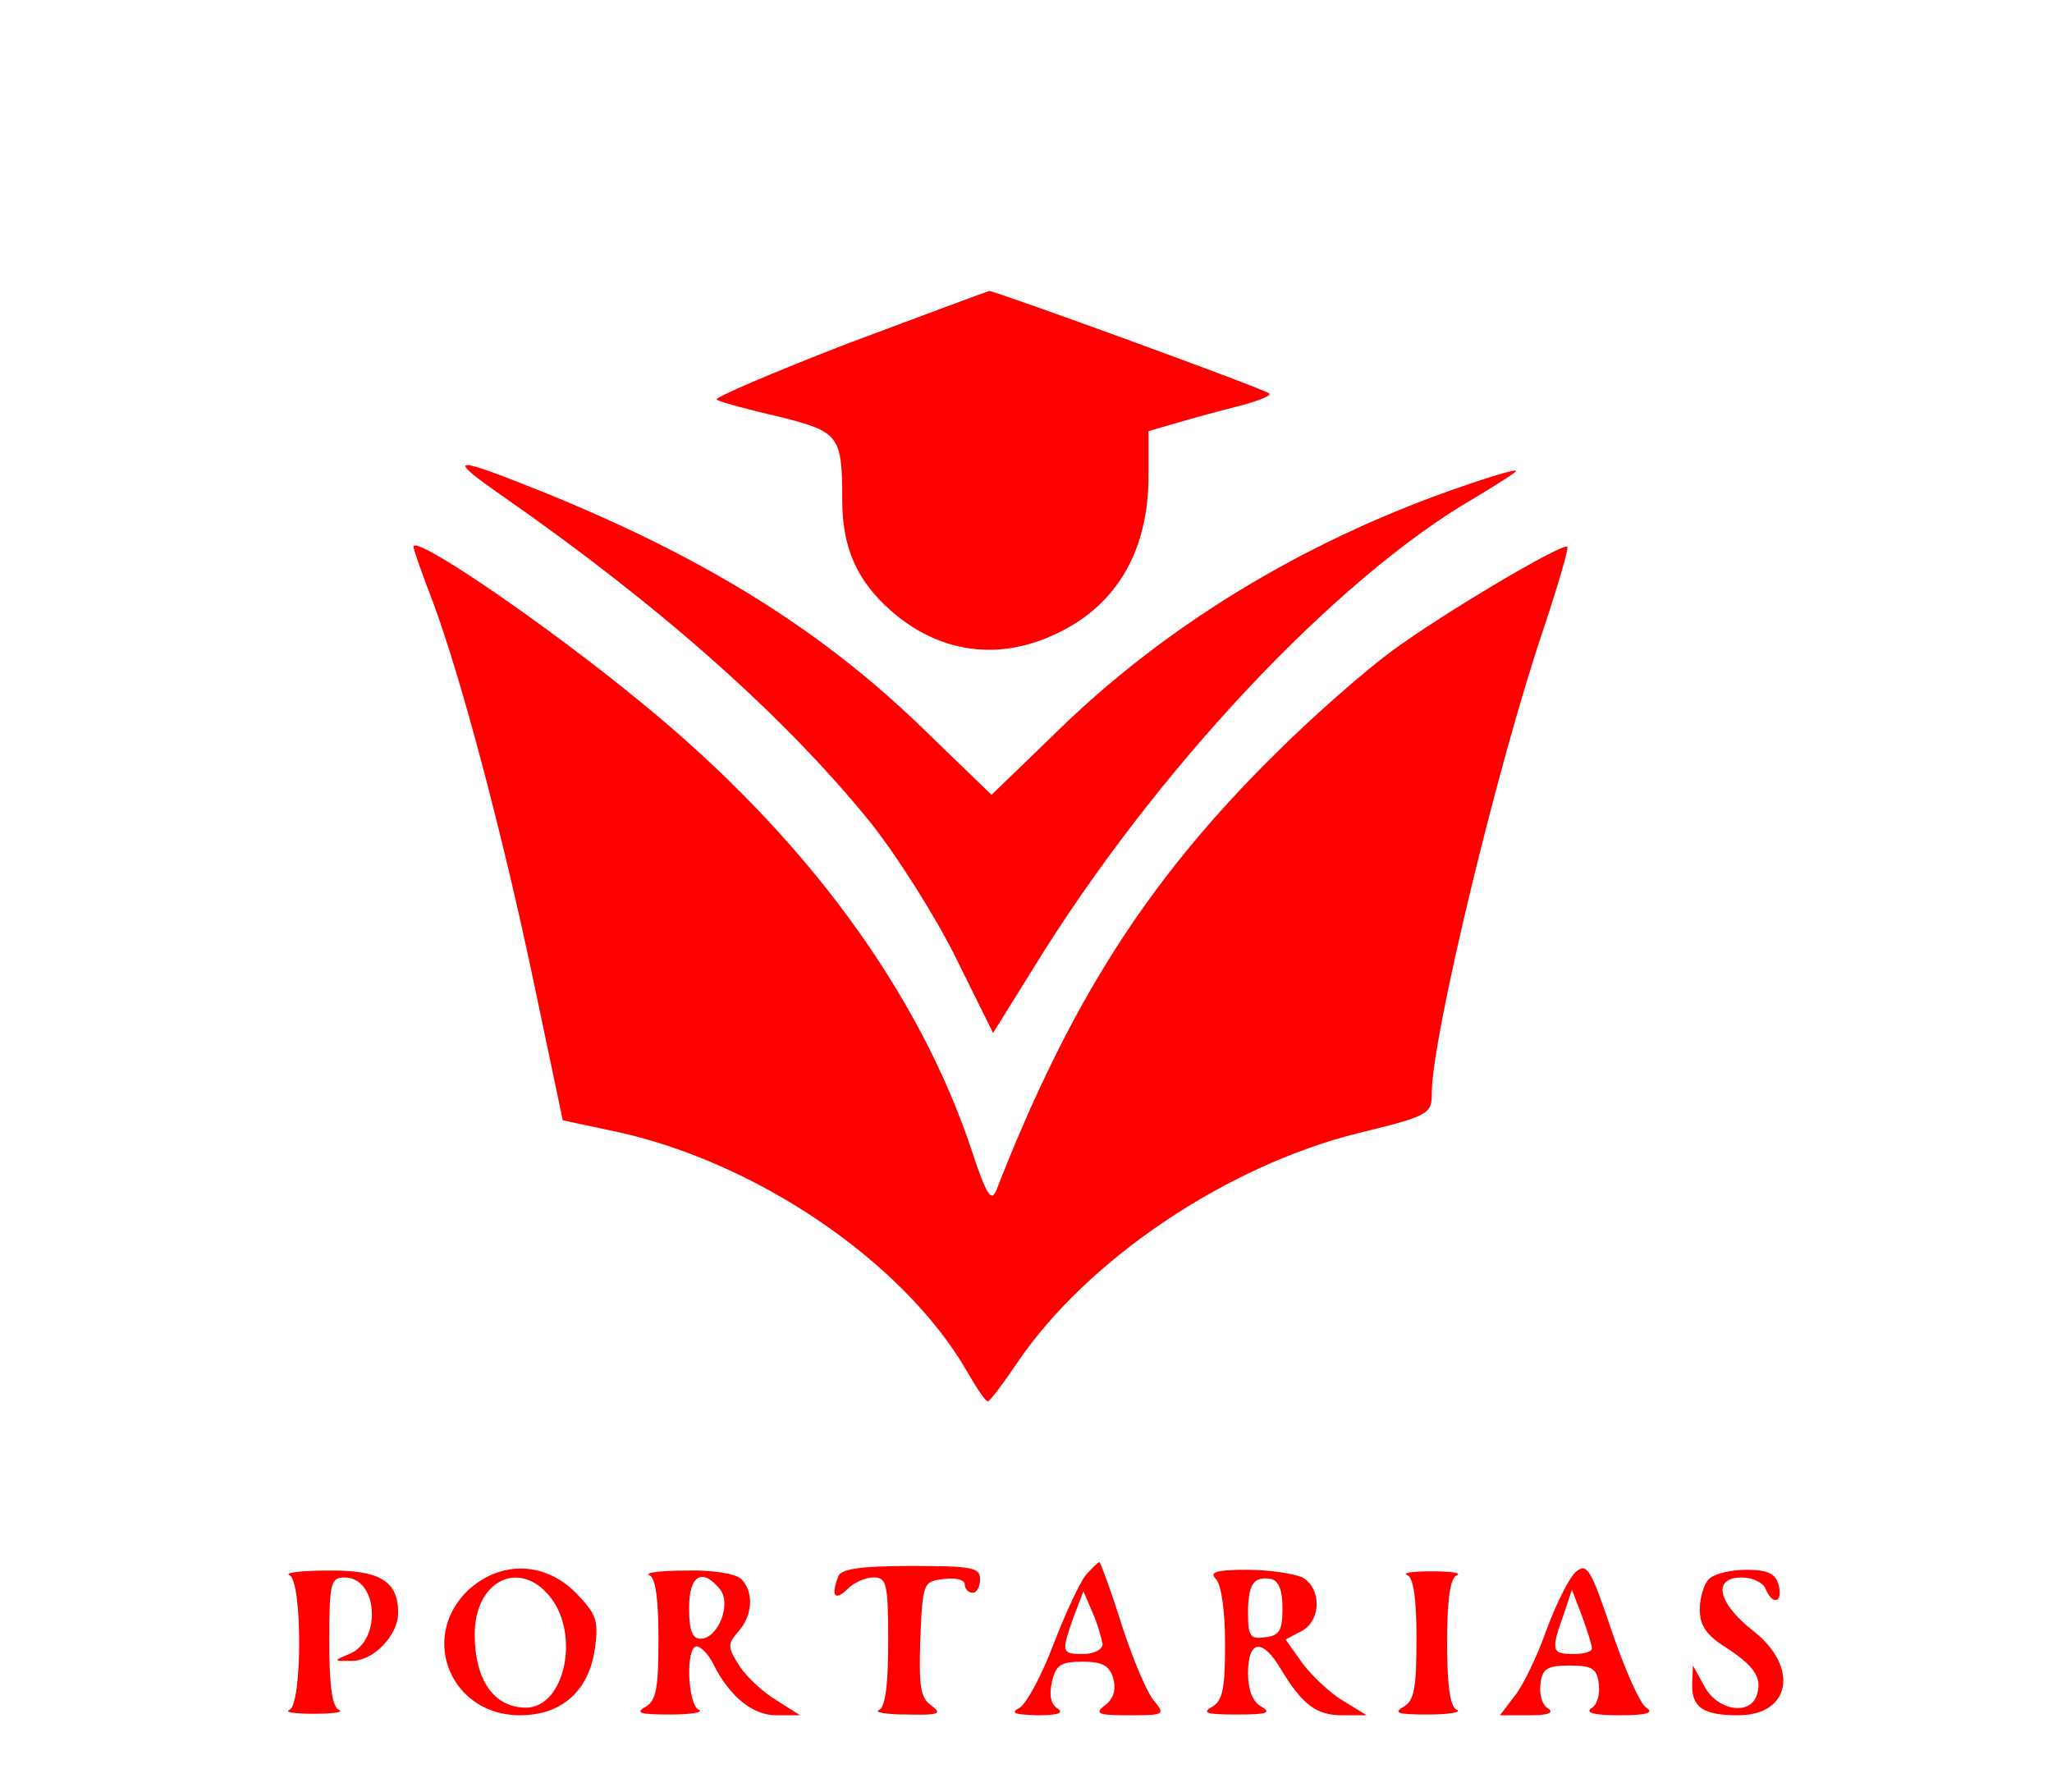 <?xml version="1.0" standalone="no"?>
<!DOCTYPE svg PUBLIC "-//W3C//DTD SVG 20010904//EN"
 "http://www.w3.org/TR/2001/REC-SVG-20010904/DTD/svg10.dtd">
<svg version="1.0" xmlns="http://www.w3.org/2000/svg"
 width="268pt" height="234pt" viewBox="0 0 268 234"
 preserveAspectRatio="xMidYMid meet">

<g transform="translate(0,234) scale(0.1,-0.1)"
fill="#FF0000" stroke="none">
<path d="M1106 1891 c-98 -38 -175 -71 -170 -73 5 -3 41 -13 81 -22 79 -20 83
-24 83 -109 0 -62 19 -105 63 -144 61 -54 136 -66 209 -34 84 36 128 109 128
209 l0 59 38 11 c20 6 57 16 81 22 23 6 41 13 39 16 -6 6 -358 134 -366 134
-4 -1 -87 -32 -186 -69z"/>
<path d="M658 1691 c205 -143 366 -286 478 -424 36 -45 87 -126 113 -179 l48
-97 51 82 c158 258 397 513 580 618 28 17 52 32 52 34 0 3 -39 -9 -87 -26
-194 -69 -368 -175 -506 -308 l-92 -89 -90 87 c-131 127 -280 220 -487 305
-129 52 -139 52 -60 -3z"/>
<path d="M540 1626 c0 -3 11 -35 25 -71 37 -99 92 -306 133 -502 l37 -176 61
-13 c188 -38 384 -171 467 -315 12 -21 24 -39 27 -39 3 0 20 23 39 51 91 134
272 256 444 299 94 23 97 25 97 53 0 72 86 429 146 606 19 57 33 105 31 107
-5 6 -161 -86 -229 -136 -34 -25 -103 -85 -153 -135 -166 -164 -268 -324 -364
-570 -6 -15 -13 -5 -31 50 -69 209 -218 413 -433 588 -124 102 -297 220 -297
203z"/>
<path d="M1095 282 c-10 -26 -5 -33 11 -18 8 9 24 16 35 16 17 0 19 -8 19 -84
0 -58 -4 -86 -12 -89 -7 -3 9 -6 36 -6 43 -1 47 1 32 12 -14 10 -16 25 -14 87
3 74 4 75 31 78 15 2 27 -1 27 -7 0 -6 5 -11 10 -11 6 0 10 8 10 18 0 15 -11
17 -90 17 -66 0 -91 -4 -95 -13z"/>
<path d="M1418 283 c-8 -10 -27 -51 -42 -90 -15 -40 -35 -77 -44 -83 -13 -7
-8 -9 23 -10 27 0 35 3 26 9 -9 6 -11 18 -7 35 5 22 12 26 40 26 26 0 35 -5
40 -22 4 -15 0 -27 -11 -35 -14 -11 -9 -13 32 -13 45 0 47 1 33 18 -9 9 -28
54 -43 100 -14 45 -28 82 -29 82 -2 0 -10 -8 -18 -17z m22 -90 c0 -7 -11 -13
-25 -13 -29 0 -29 2 -13 48 l13 34 12 -28 c7 -16 12 -35 13 -41z"/>
<path d="M2059 288 c-9 -7 -26 -41 -39 -76 -12 -34 -31 -74 -42 -87 l-19 -25
38 0 c25 0 33 3 25 9 -8 4 -12 19 -10 32 2 20 9 24 38 24 29 0 36 -4 38 -24 2
-13 -2 -28 -10 -32 -8 -6 6 -9 37 -9 35 0 46 3 35 10 -8 5 -28 50 -45 100 -27
80 -32 89 -46 78z m20 -100 c1 -5 -10 -8 -24 -8 -28 0 -30 4 -13 51 l11 33 13
-34 c7 -19 13 -38 13 -42z"/>
<path d="M378 283 c17 -7 17 -169 0 -176 -7 -3 7 -5 32 -5 25 0 39 2 33 5 -9
3 -13 31 -13 89 0 77 2 84 20 84 44 0 49 -83 6 -100 -21 -9 -21 -9 2 -9 29 -1
62 33 62 63 0 42 -25 56 -93 55 -34 0 -56 -3 -49 -6z"/>
<path d="M609 261 c-61 -62 -19 -161 70 -161 55 0 90 32 98 87 5 37 2 45 -25
73 -42 42 -101 42 -143 1z m110 -7 c39 -50 18 -144 -32 -144 -42 0 -67 36 -67
96 0 70 59 99 99 48z"/>
<path d="M848 283 c8 -3 12 -30 12 -83 0 -65 -3 -81 -17 -89 -14 -8 -7 -10 32
-10 28 0 44 3 38 6 -15 6 -18 83 -3 83 5 0 15 -10 21 -22 22 -44 52 -68 83
-68 l31 0 -30 19 c-17 10 -39 30 -49 45 -16 25 -16 29 -2 45 19 21 21 52 4 69
-7 7 -38 12 -72 11 -34 0 -55 -3 -48 -6z m92 -18 c16 -19 -2 -65 -25 -65 -11
0 -15 11 -15 40 0 43 17 53 40 25z"/>
<path d="M1588 278 c7 -7 12 -41 12 -85 0 -58 -3 -74 -17 -82 -14 -8 -7 -10
32 -10 39 0 46 2 33 10 -12 6 -18 22 -18 44 0 44 19 46 43 5 28 -46 46 -60 80
-60 l32 0 -31 19 c-17 10 -41 33 -53 49 l-22 31 21 11 c26 14 26 56 1 70 -11
5 -43 10 -72 10 -41 0 -50 -3 -41 -12z m87 -38 c0 -29 -4 -36 -22 -38 -20 -3
-23 1 -23 31 0 38 7 49 30 45 10 -2 15 -15 15 -38z"/>
<path d="M1838 283 c8 -3 12 -30 12 -83 0 -65 -3 -81 -17 -89 -14 -8 -7 -10
32 -10 28 0 44 3 38 6 -9 3 -13 31 -13 88 0 57 4 85 13 88 6 3 -8 5 -33 5 -25
0 -39 -2 -32 -5z"/>
<path d="M2232 278 c-7 -7 -12 -25 -12 -40 0 -21 9 -34 35 -50 38 -25 47 -40
39 -63 -10 -26 -52 -18 -68 13 l-15 27 -1 -26 c0 -29 15 -39 60 -39 69 0 80
63 20 110 -47 37 -54 70 -15 70 14 0 28 -7 31 -15 9 -22 23 -18 17 5 -4 15
-14 20 -42 20 -20 0 -42 -5 -49 -12z"/>
</g>
</svg>
